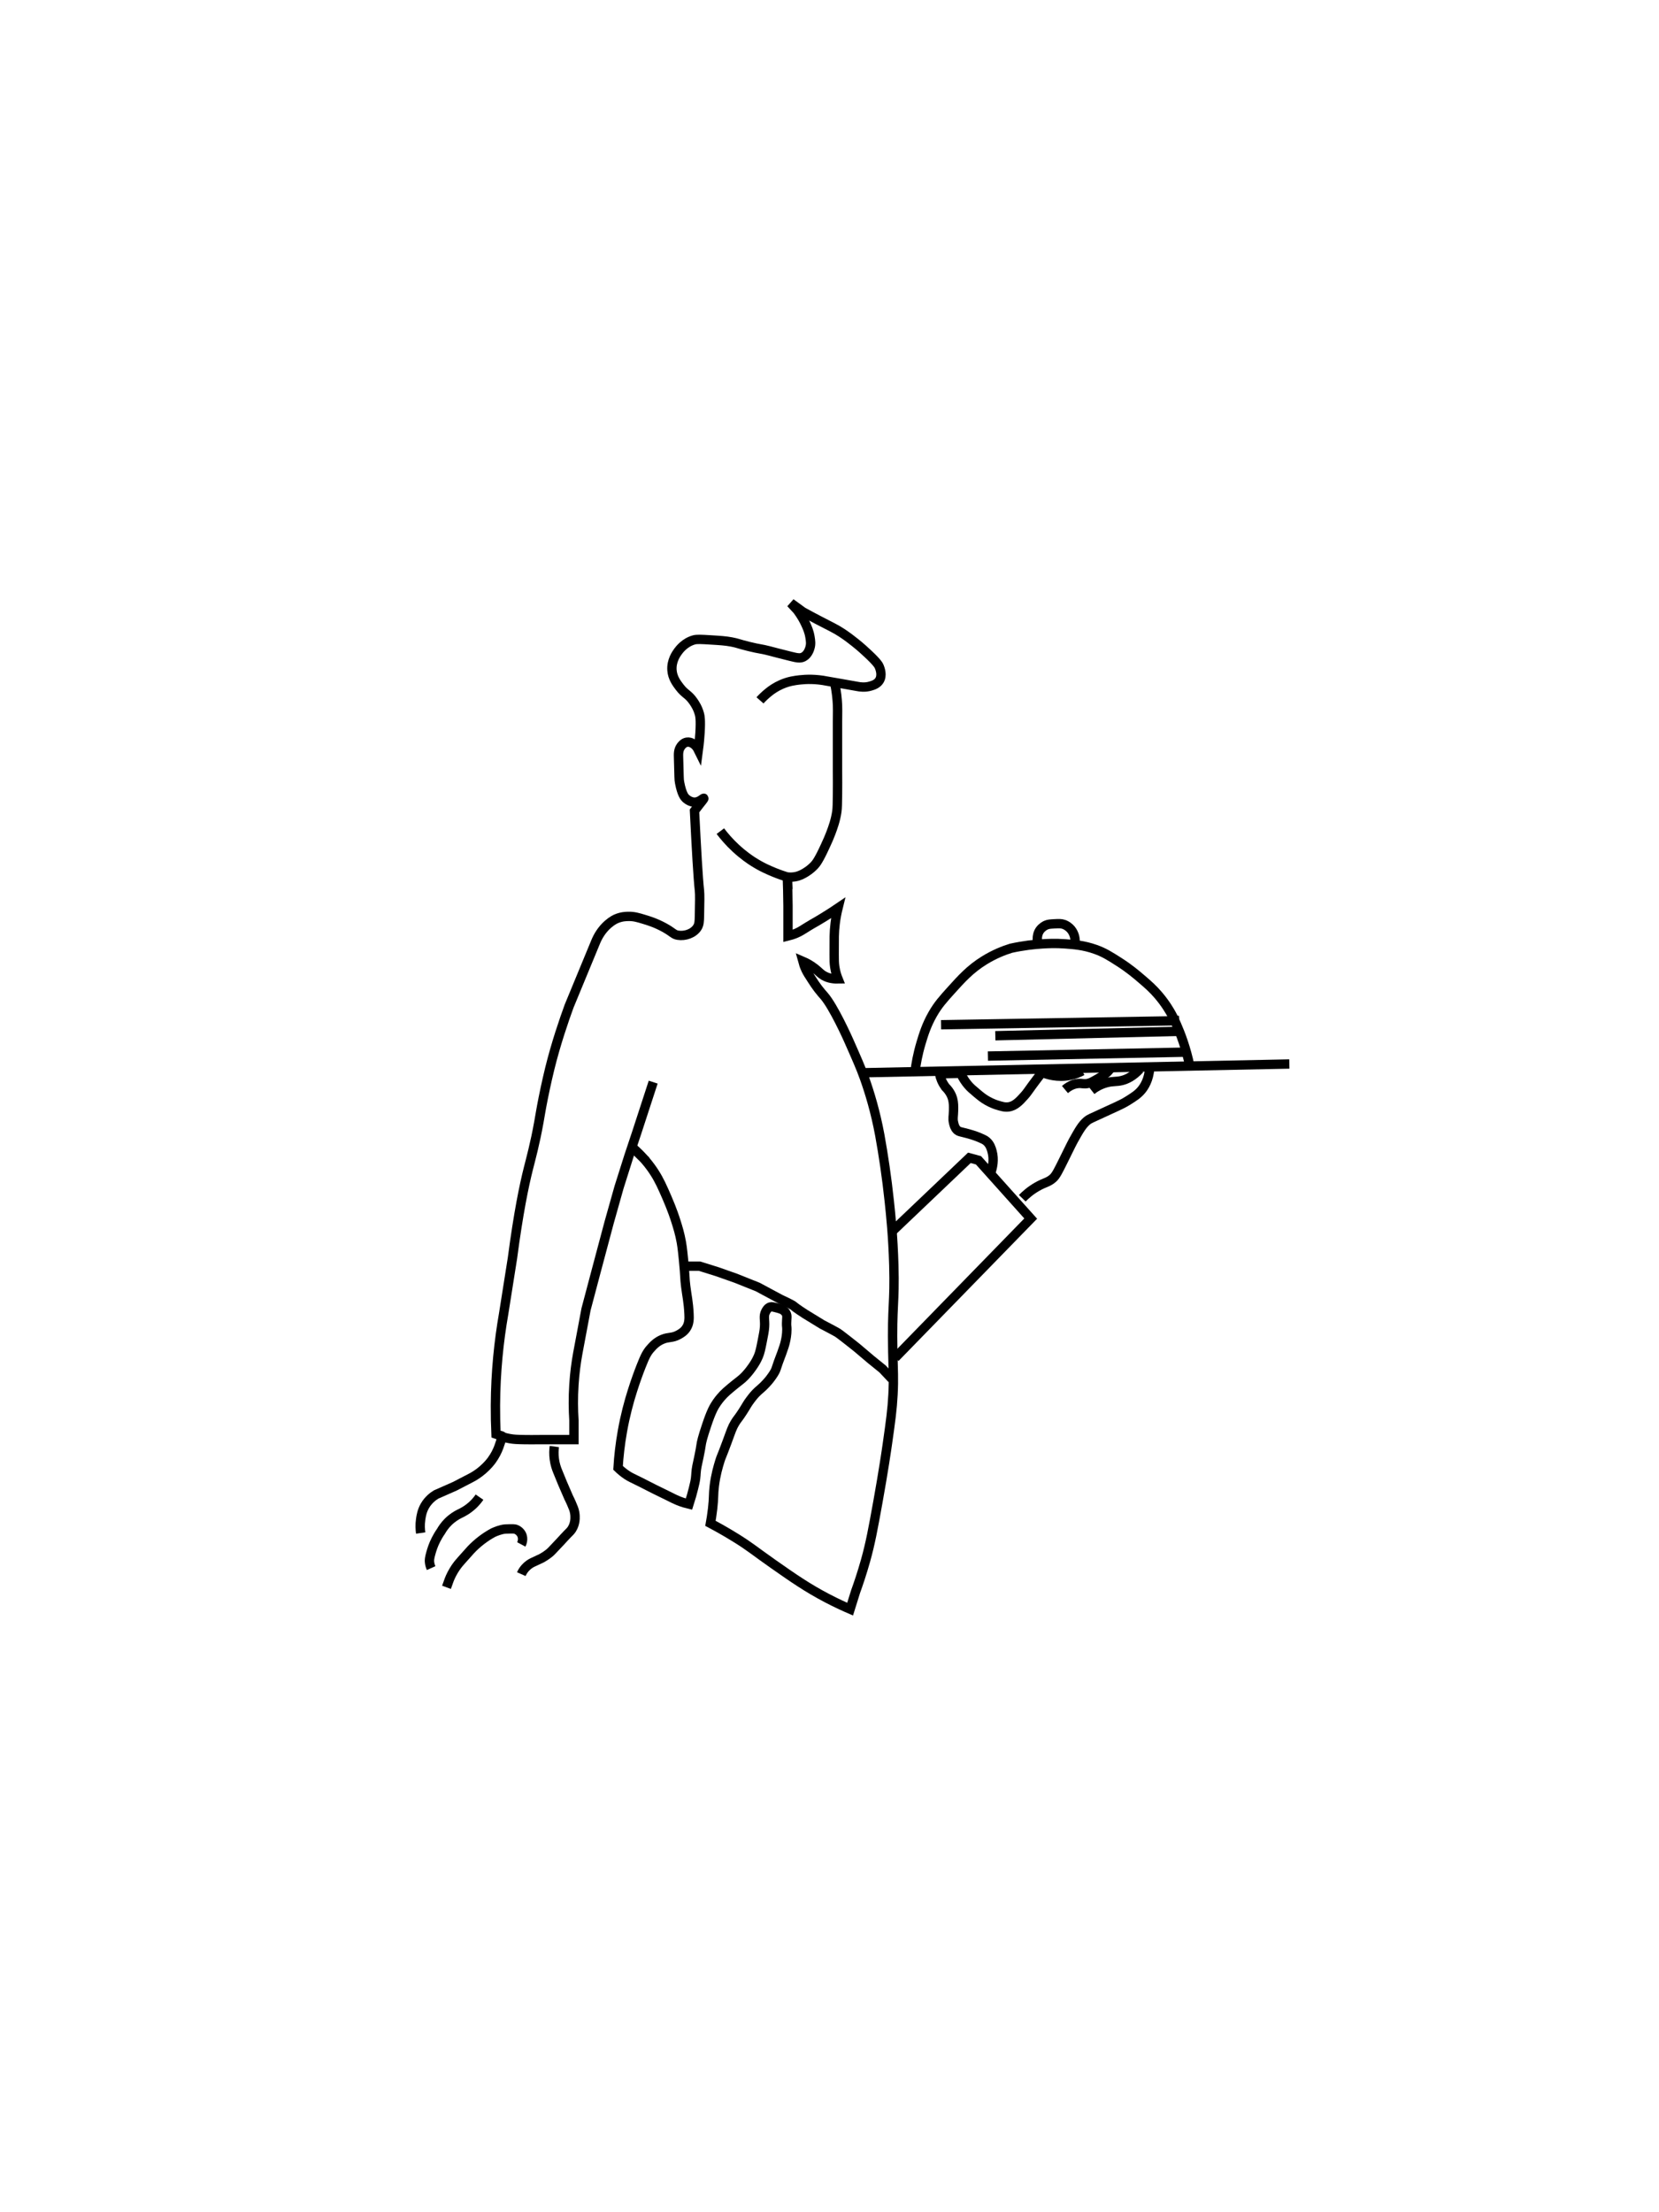 <?xml version="1.0" encoding="UTF-8"?><svg id="Capa_2" xmlns="http://www.w3.org/2000/svg" viewBox="0 0 709.87 946.5"><defs><style>.cls-1{fill:none;}.cls-1,.cls-2{stroke:#000;stroke-miterlimit:10;stroke-width:4px;}.cls-2{fill:#fff;}</style></defs><path class="cls-1" d="m357.18,292.31c.74,3.59,1.06,6.76,1.18,9.41.07,1.63.03,2.17,0,7.06-.02,3.14,0,6.27,0,9.41v11.53c.02,4.38.04,6.27,0,9.88-.05,4.1-.08,6.18-.29,7.65-.56,3.81-1.67,6.78-2.59,9.24-.66,1.78-1.25,3.05-2.41,5.59-2.76,6.02-3.9,7.38-4.59,8.12-.66.71-1.92,1.94-3.76,3.06-1.16.7-2.59,1.54-4.65,1.88-1.41.23-2.61.14-3.43.02-1.38-.43-3.22-1.04-5.34-1.91-2.04-.84-5.35-2.2-9.24-4.71-.98-.63-3.89-2.55-7.24-5.65-2.83-2.62-4.99-5.17-6.59-7.29"/><path class="cls-1" d="m180,655.9c-.2-1.38-.36-3.44,0-5.88.23-1.53.54-3.61,1.88-5.88,1.45-2.44,3.38-3.9,4.71-4.71l8-3.53,6.82-3.53c1.4-.72,3.19-1.81,5.06-3.41,2.24-1.92,3.58-3.71,3.88-4.12,1.45-1.97,2.41-3.93,3.06-5.65.27-.8.55-1.6.82-2.4.14-.66.35-1.16.53-1.5.15-.29.28-.48.21-.68-.1-.27-.48-.34-1.01-.47-.43-.11-1.01-.27-1.72-.53-.18-3.97-.27-8.08-.25-12.31.08-14.39,1.48-27.56,3.53-39.29l3.76-23.76c2.54-19.33,4.98-31.05,6.82-38.35,1.01-4.01,2.81-10.51,4.47-19.76.54-3,.94-5.65,1.88-10.35.13-.65,1.36-6.78,2.82-12.71,2.65-10.72,6.05-20.59,8.24-26.59l11.35-27.47c.92-2.24,2.5-5.11,5.24-7.53,1.81-1.6,3.26-2.25,3.65-2.41,2.22-.95,4.15-.99,5.24-1,2.31-.02,3.93.45,6.53,1.24,2.19.66,5.13,1.57,8.71,3.53,3.88,2.13,3.86,2.96,5.88,3.29,2.97.48,6.59-.72,8.24-3.29.82-1.28.89-2.48.94-5.18.12-5.92.18-8.89,0-10.59-.61-5.65-1.29-17.5-2.12-34.12.19-.26.46-.63.79-1.07,2.11-2.81,3.39-4.14,3.21-4.35-.2-.22-1.6,1.53-3.76,1.65-2.06.11-3.66-1.34-4-1.65-.39-.36-1.64-1.58-2.59-6.59-.33-1.75-.18-1.61-.47-10.59-.06-1.76-.12-3.41.94-4.94.24-.34,1.12-1.63,2.59-1.88,1.78-.31,3.82,1,4.94,3.29.39-2.94.59-5.42.71-7.29.34-5.6-.03-7.22-.24-8-.7-2.64-1.94-4.47-2.59-5.41-2.23-3.24-3.55-3.05-5.88-6.12-1.31-1.72-3.06-4.02-3.29-7.29-.29-4.04,1.89-7.04,2.59-8,.6-.82,2.85-3.83,6.82-4.94,1.25-.35,3.2-.24,7.06,0,4.26.26,6.39.39,9,.88,2.82.53,2.66.76,7.47,1.94,5.02,1.23,4.76.86,8.71,1.88,1.63.42,4.7,1.26,9.18,2.35,2.7.66,4.03.95,5.41.24,1.97-1.02,2.65-3.39,2.82-4,.45-1.59.26-2.88,0-4.47-.39-2.41-1.17-4.12-1.88-5.65-.71-1.54-1.83-3.61-3.53-5.88l-2.82-3.06,5.18,3.76c2.77,1.52,5.04,2.72,6.59,3.53,5.8,3.04,7.14,3.55,10,5.41,2.51,1.64,4.41,3.15,5.71,4.18,2.49,1.98,4.12,3.5,5.47,4.76,4.19,3.92,4.7,5.04,4.94,5.65.29.74,1.44,3.63,0,5.88-.97,1.52-2.65,2.02-3.76,2.35-2.47.74-4.59.35-5.53.18-3.71-.68-8.03-1.4-13.06-2.29-4.91-.99-8.96-.83-11.65-.53-2.08.24-4.72.56-7.88,1.94-2.39,1.05-4.2,2.31-5.41,3.29-1.61,1.3-2.88,2.53-3.76,3.53"/><path class="cls-1" d="m276.48,496.71l-5.79-5.69c4.6,3.96,7.53,7.85,9.32,10.64,2.17,3.37,3.43,6.27,5.41,10.82,2.19,5.04,3.42,8.84,3.82,10.12.78,2.46,1.62,5.16,2.29,8.84.15.79.43,2.41.94,7.64.77,7.88.45,7.4.94,11.29.53,4.23,1.16,6.66,1.41,11.76.1,2.01.14,4.23-1.24,6.24-1,1.46-2.34,2.22-3.24,2.71-2.79,1.53-4.12.8-6.88,1.94-2.54,1.05-4.07,2.76-5.12,3.94-1.47,1.65-2.32,3.25-4,7.53-1.05,2.67-2.34,6.16-3.67,10.35-1.62,5.05-3.16,10.88-4.33,17.41-1.02,5.71-1.6,11.01-1.88,15.76.8.78,2.05,1.92,3.76,3.06,1.56,1.04,2.23,1.24,6.24,3.24,2.64,1.32,2.31,1.22,5.53,2.82,2.53,1.27,2.12,1.02,5.41,2.65,3.09,1.53,3.65,1.84,4.94,2.35,1.84.73,3.41,1.16,4.47,1.41.86-2.67,1.47-4.93,1.88-6.59.5-2.01.76-3.07.94-4.47.12-.96.15-1.6.18-2.11.15-2.34.54-3.69,1.23-6.95,1.16-5.47.74-4.95,1.53-7.88.44-1.64.91-3.07,1.76-5.65.51-1.53.86-2.54,1.29-3.65.33-.85.78-1.99,1.29-3.06,1.23-2.54,2.66-4.28,3.41-5.18,1.63-1.95,3.09-3.14,6-5.53,2.33-1.91,2.84-2.11,4.24-3.53.5-.51,1.85-1.92,3.29-4,.75-1.08,1.77-2.56,2.65-4.65.69-1.64,1.01-3.25,1.65-6.47.59-2.98.89-4.48,1-6.18.2-3.06-.56-4.47.47-6.47.29-.56.87-1.65,2-2,.58-.18,1.41.04,3.06.47,1.71.45,2.23.78,2.59,1.06.26.2.72.57,1.06,1.18.62,1.11.27,2.06.24,4.24-.03,1.46.12,1.25.12,2.71-.01,2.2-.36,3.89-.59,4.94-.35,1.65-.78,2.86-1.65,5.29-.68,1.92-.68,1.69-1.41,3.76-.97,2.74-.92,2.98-1.49,4.04-.74,1.36-1.84,2.79-2.04,3.05-.26.34-.5.64-.72.9-.65.76-1.31,1.48-2.14,2.29-1.1,1.07-1.56,1.39-2.31,2.07-1.45,1.33-2.34,2.51-3.29,3.76-1.36,1.79-1.54,2.39-3.18,4.94-2.08,3.24-2.28,3.07-3.41,4.94-1.19,1.98-1.48,3.02-3.38,8.18-2.63,7.11-2.42,5.99-3.09,8.18-.7,2.3-1.78,5.88-2.35,10.59-.46,3.78-.15,4.7-.71,9.65-.31,2.72-.68,4.92-.94,6.35,2.59,1.37,6.48,3.5,11.06,6.35,6.16,3.84,7.47,5.19,15.79,11.03,8.43,5.92,14.57,10.19,23.03,14.62,4.13,2.16,7.61,3.73,9.88,4.71l2.35-7.53c1.12-3.08,2.67-7.61,4.24-13.18,2.1-7.49,3.2-13.51,5.32-25.26,2.4-13.3,3.73-22.56,4.09-25.09,1.34-9.45,2.02-14.31,2.35-20.71.37-6.97.08-10.34-.09-18.31-.42-19.97.91-20.48.44-37.1-.34-12.1-1.31-21.44-1.94-27.35-1.1-10.36-2.53-19.83-4.06-28.29-1.85-9.96-4.35-18.21-6.59-24.47-1.54-4.3-3.3-8.28-6.82-16.24,0,0-6.35-14.32-10.59-19.06-.24-.27-1.19-1.3-2.35-2.82-1.05-1.37-1.76-2.46-2.85-4.15-1.21-1.86-1.82-2.82-2.32-3.85-.74-1.53-1.17-2.86-1.41-3.76,1.33.57,3.2,1.51,5.18,3.06,1.76,1.38,2.29,2.21,3.76,3.06,1.23.71,3.17,1.47,6.12,1.41-.48-1.19-1.08-2.96-1.41-5.18-.24-1.61-.24-2.9-.24-5.41,0-2.25.02-6.33.03-7.63.03-1.7.15-3.56.4-5.56.3-2.43.74-4.63,1.22-6.57-.53.36-1.26.85-2.12,1.41-.8.53-2.24,1.45-4.47,2.82-3.77,2.31-3.38,1.93-6.35,3.76-2.45,1.51-3.22,2.08-4.91,2.81-1.45.62-2.7.98-3.56,1.19v-5.41c.02-2.48.02-4.99,0-7.53-.04-4.48-.15-8.87-.31-13.15t0,0h0s.1,2.04.31,6.09"/><path class="cls-1" d="m214.29,614.53c.93.31,2.28.71,3.94,1,1.58.28,2.91.36,5.94.41,1.89.03,4.27.04,7.06,0h14.35v-8.24c-.29-4.53-.37-9.67,0-15.29.32-4.92.92-9.41,1.65-13.41l3.53-18.82,4.24-16,5.65-21.18,4.24-15.06,4.24-13.41,1.04-3.11,2.26-6.78c2.35-7.22,4.71-14.43,7.06-21.65"/><path class="cls-1" d="m223.06,673.49c.31-.7.81-1.64,1.65-2.59,1.1-1.25,2.29-1.97,3.06-2.35l4-1.88c.75-.41,1.88-1.09,3.14-2.09.85-.68,1.14-1.02,4.86-4.97,1.03-1.09,2-2.24,3.06-3.29.91-.91,1.36-1.3,1.88-2.12.81-1.28,1.06-2.47,1.18-3.06.07-.32.37-1.93,0-4-.22-1.25-.62-2.17-1.41-4-.45-1.04-.87-1.88-1.16-2.46-.87-1.96-1.74-3.96-2.6-6.01-.73-1.75-1.44-3.47-2.12-5.18-.53-1.26-1.12-3.01-1.41-5.18-.29-2.17-.19-4.03,0-5.41"/><path class="cls-1" d="m223.06,660.78c.08-.15,1.21-2.36,0-4.47-.61-1.06-1.69-1.89-2.82-2.12-.34-.07-.89-.07-2-.06-.78,0-1.6.03-2,.06-1.96.14-4.17,1.07-5.18,1.53-1.49.8-3.18,1.84-4.94,3.18-1.91,1.45-3.47,2.92-4.71,4.24l-4,4.47c-.83.9-1.72,1.99-2.59,3.29-1.2,1.8-2.02,3.51-2.59,4.94-.39,1.1-.78,2.2-1.18,3.29"/><path class="cls-1" d="m205.18,640.55c-.69,1-1.61,2.15-2.82,3.29-2.09,1.97-4.22,3.15-5.78,3.86-1.28.64-3.05,1.7-4.81,3.44-1.45,1.44-2.42,2.88-3.06,4-.95,1.37-1.64,2.59-2.12,3.53-1.23,2.4-1.79,4.3-2.2,5.72-.65,2.25-.67,3.13-.62,3.81.09,1.16.43,2.09.71,2.71"/><path class="cls-1" d="m293.17,541.72h6.12l7.53,2.35,8,2.82,9.41,3.76,9.65,5.18s5.18,2.35,5.88,3.06,4.71,3.29,4.71,3.29l7.29,4.47s5.41,2.82,6.59,3.53,8.24,6.35,8.24,6.35l6.12,5.18,4.94,4,4,4.24"/><polyline class="cls-1" points="381.64 526.94 414.79 495.37 418.68 496.43 434.45 514.03 441.03 521.37 383.03 580.9"/><path class="cls-1" d="m424.08,501.3c.57-1.68,1.42-5.04.4-8.74-.33-1.19-.83-2.91-2.35-4.24-.68-.59-1.4-.91-2.82-1.53-.95-.41-2.53-1.04-5.18-1.76-3.14-.86-3.84-.77-4.71-1.65-.91-.92-1.18-2.04-1.41-3.06-.42-1.81-.05-2.6,0-5.18.03-1.72.06-3.36-.41-5.06-.33-1.19-1.1-3.08-3.12-5.06-.53-.74-1.14-1.72-1.65-2.94-.41-.99-.67-1.9-.83-2.67,3.02-.06,6.04-.12,9.06-.19,1.01,2.21,2.18,3.81,3.06,4.86,1.09,1.29,2.04,2.08,3.76,3.53,1.66,1.39,2.76,2.31,4.47,3.29,2.13,1.22,3.88,1.77,4.24,1.88,1.96.6,3.3,1.02,4.88.82,2.87-.35,4.8-2.51,6.88-4.82,1.13-1.26,1.37-1.77,3.53-4.71,1.67-2.27,3.08-4.08,4-5.24,2.07.86,6.58,2.37,12,1.24,2.11-.44,3.85-1.17,5.18-1.88"/><path class="cls-1" d="m437.42,512.67c1.32-1.36,3.41-3.26,6.35-4.94,3.37-1.92,4.78-1.8,6.88-3.71,1.17-1.07,2.19-3.1,4.18-7.12,3.78-7.65,3.91-7.94,4.47-8.94,2.48-4.44,3.73-6.66,5.88-8.47.8-.67,1.06-.76,9.18-4.47,5.16-2.36,6.51-2.99,8.47-4.24,2.54-1.61,4.14-2.63,5.65-4.47,1.08-1.32,3.11-4.3,3.47-9.35"/><line class="cls-1" x1="551.7" y1="455.23" x2="368.41" y2="458.99"/><path class="cls-1" d="m391.53,458.51c.4-3.24,1.14-7.48,2.59-12.32,1.06-3.56,2.3-7.6,4.94-12.24,2.29-4.02,4.49-6.46,8-10.35,4.41-4.89,8.1-8.99,14.12-12.71,4.33-2.68,8.37-4.24,11.41-5.18,5.38-1.18,10.01-1.68,13.53-1.88,2.24-.13,5.44-.31,9.65,0,3.77.28,7.94.58,12.94,2.35,3.68,1.3,6.03,2.77,10.24,5.47,4.33,2.78,7.33,5.34,9.44,7.15,2.87,2.46,4.9,4.2,7.32,7.06,3.04,3.58,4.84,6.74,5.51,7.96.97,1.76,1.61,3.18,2.25,4.66.71,1.65,1.75,4.08,2.88,7.47.93,2.78,1.97,6.33,2.83,10.54"/><path class="cls-1" d="m444.19,403.98c-.13-.42-1.03-3.48.76-6.02.91-1.28,2.13-1.91,2.59-2.12.99-.45,1.86-.49,3.62-.59,1.92-.1,2.87-.16,4.06.26.34.12,1.4.53,2.44,1.5,1.97,1.84,2.27,4.21,2.35,4.94.09.78.05,1.43,0,1.88"/><path class="cls-1" d="m455.68,466.15c2.36-1.97,4.36-2.49,5.76-2.59,1.64-.12,2.23.35,4,0,1.2-.23,2.29-.86,4.47-2.12,2.74-1.58,3.71-2.53,4-2.82.76-.77,1.3-1.5,1.65-2.03"/><path class="cls-1" d="m467.04,466.5c1.38-1.08,3.54-2.49,6.44-3.26,2.77-.74,4.16-.34,6.53-.93,2-.49,4.74-1.69,7.68-4.89"/><path class="cls-1" d="m402.67,438.43l98.35-1.65c1.19-.07,2.37-.13,3.56-.2"/><path class="cls-1" d="m425.89,443.14c26.28-.63,52.55-1.26,78.83-1.89"/><line class="cls-2" x1="422.71" y1="451.84" x2="508.54" y2="450.14"/></svg>